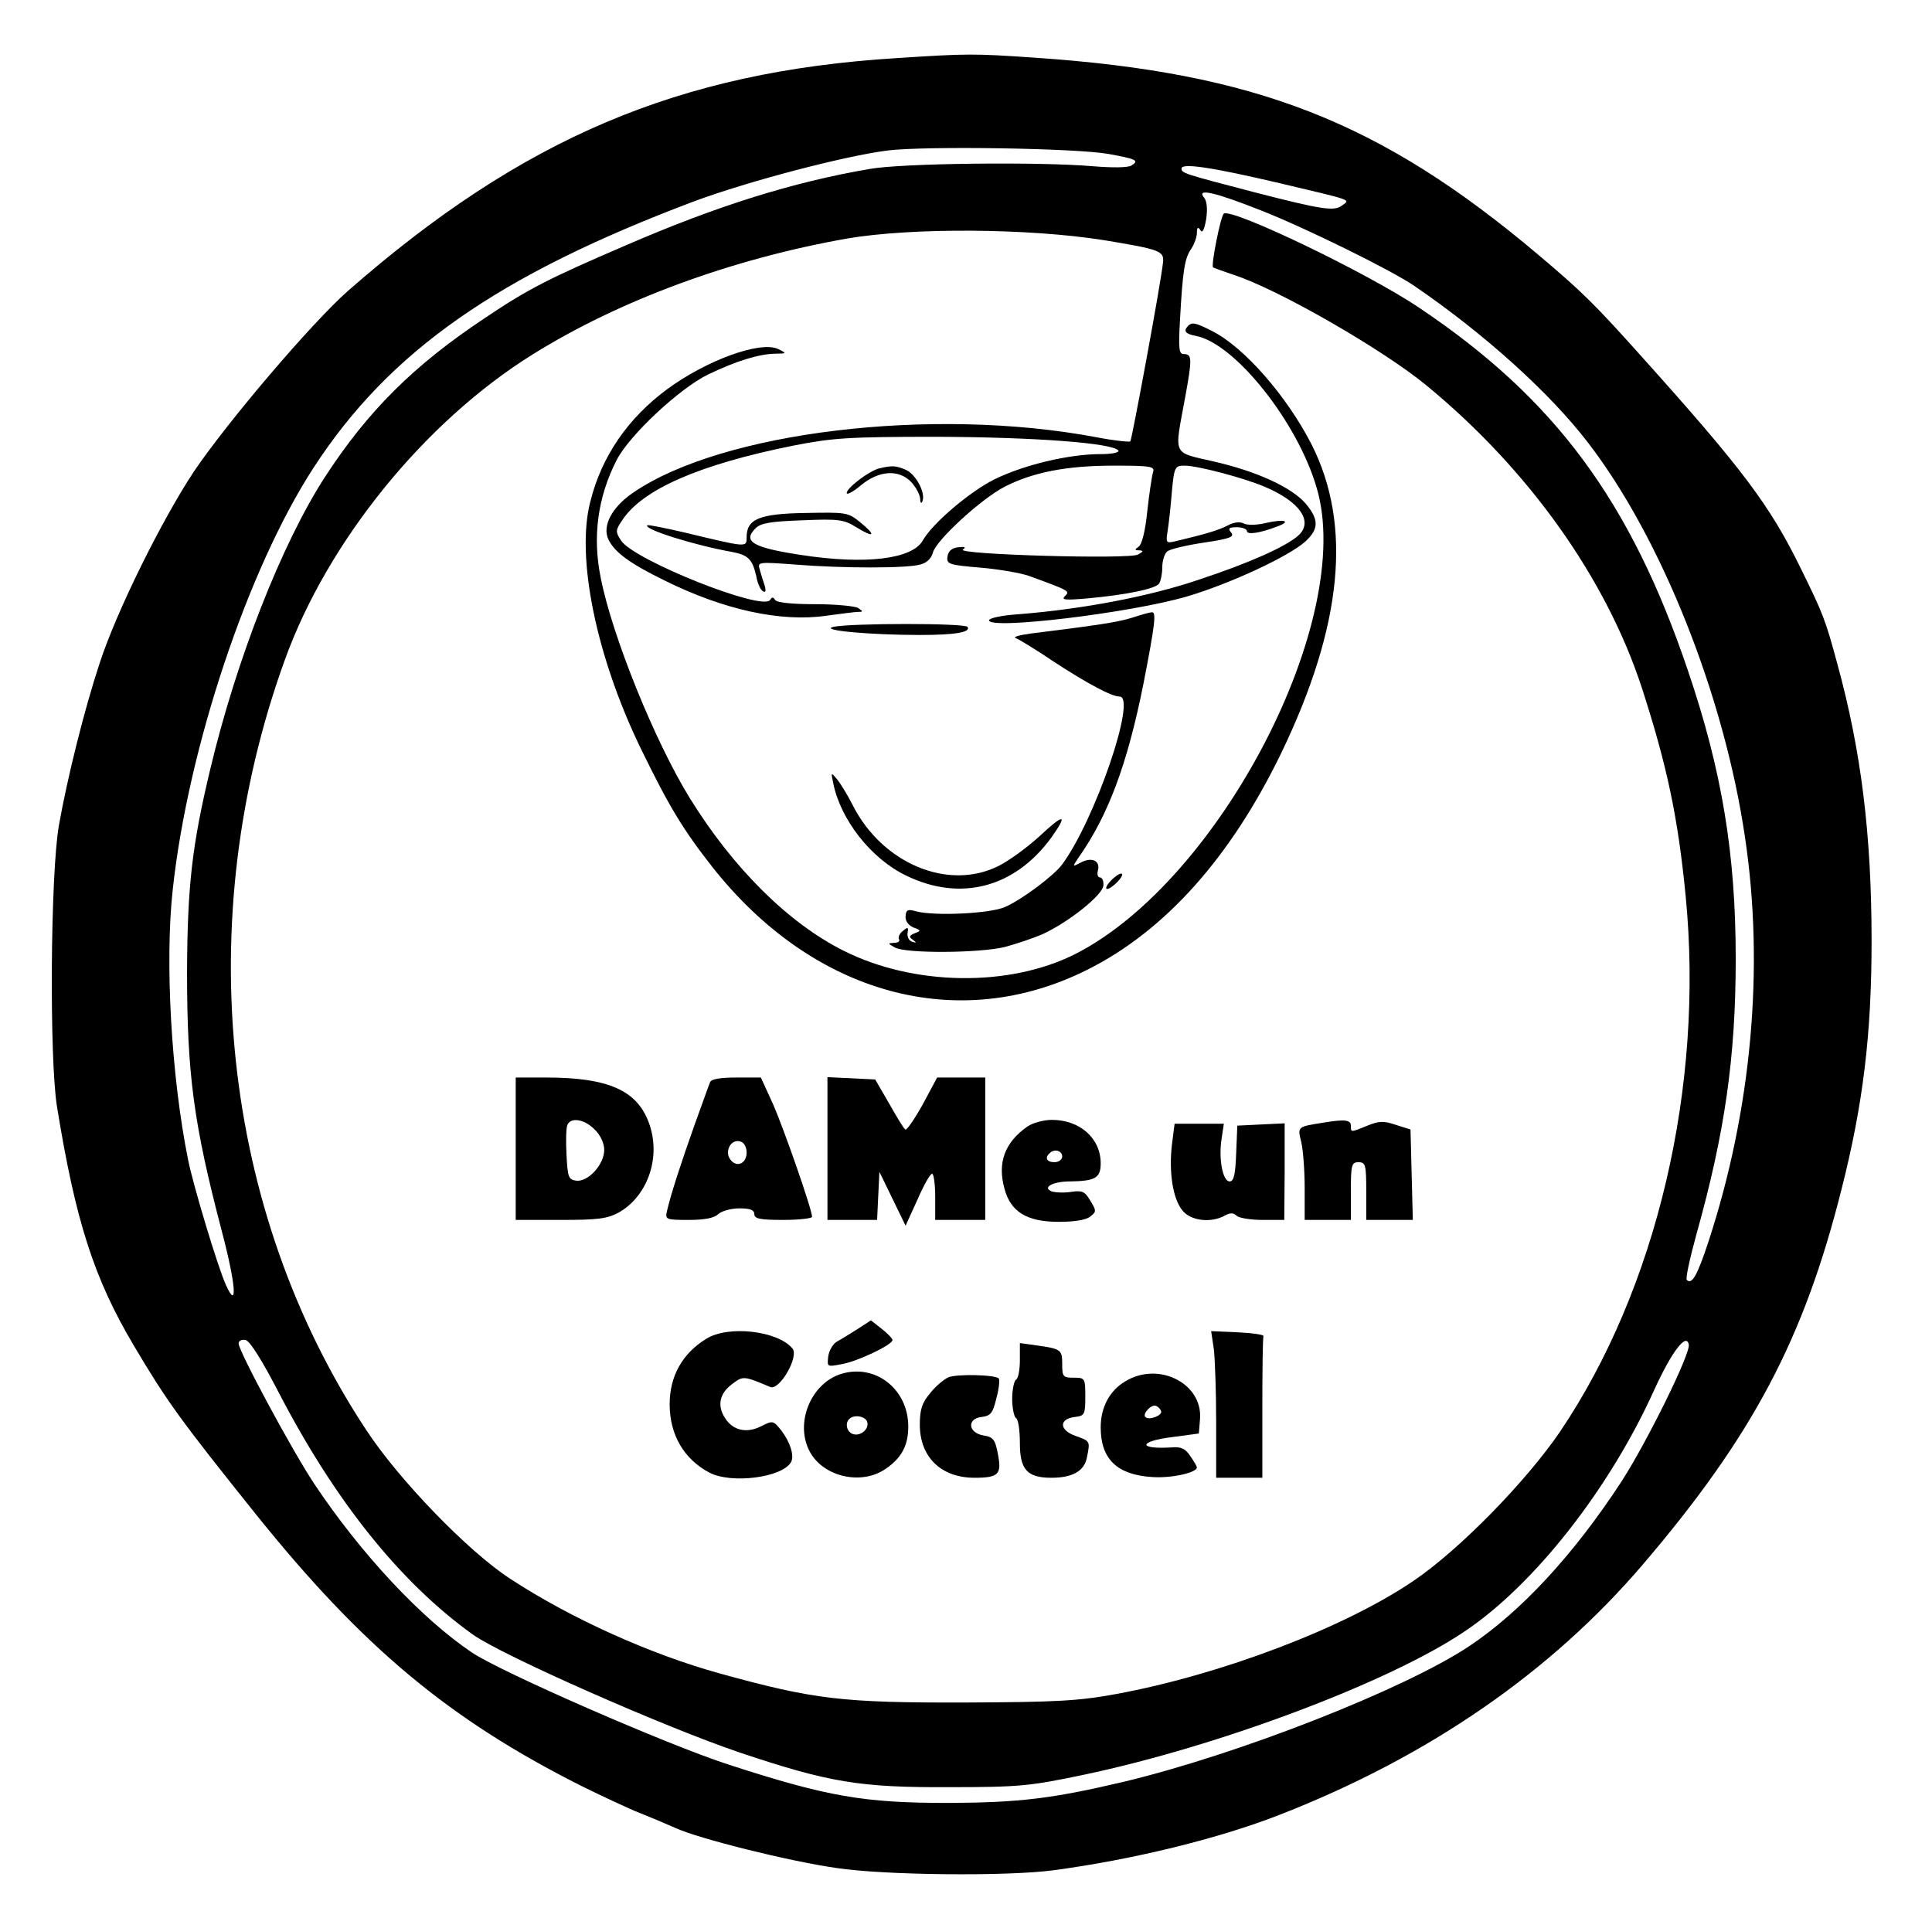 <?xml version="1.0" standalone="no"?>
<!DOCTYPE svg PUBLIC "-//W3C//DTD SVG 20010904//EN"
 "http://www.w3.org/TR/2001/REC-SVG-20010904/DTD/svg10.dtd">
<svg version="1.0" xmlns="http://www.w3.org/2000/svg"
 width="502pt" height="501pt" viewBox="0 0 502 501"
 preserveAspectRatio="xMidYMid meet">

<g transform="translate(0,501) scale(0.1,-0.1)"
fill="#000000" stroke="none">
<path d="M2330 4859 c-566 -35 -973 -208 -1426 -605 -94 -83 -312 -339 -400
-469 -84 -127 -201 -363 -245 -498 -40 -121 -84 -298 -106 -422 -22 -127 -25
-605 -5 -730 48 -297 96 -447 200 -622 86 -145 120 -192 317 -438 277 -345
502 -533 846 -706 55 -27 123 -59 151 -70 28 -11 70 -29 93 -39 61 -28 293
-86 418 -104 125 -19 443 -22 564 -6 208 28 429 82 590 145 386 151 703 370
942 650 285 334 418 585 516 975 56 221 78 402 78 645 0 276 -27 494 -89 720
-31 115 -37 130 -94 246 -81 166 -152 260 -415 553 -121 135 -153 167 -268
264 -410 346 -735 473 -1307 512 -159 11 -177 11 -360 -1z m550 -249 c72 -13
81 -17 60 -30 -9 -6 -51 -6 -100 -2 -139 12 -497 8 -580 -7 -200 -34 -400 -97
-635 -199 -200 -86 -253 -113 -366 -189 -185 -123 -304 -242 -415 -413 -112
-173 -230 -474 -298 -760 -47 -197 -59 -301 -60 -525 0 -267 17 -394 90 -673
37 -140 42 -210 11 -141 -21 46 -85 259 -98 324 -44 217 -61 517 -40 705 40
367 195 832 366 1095 197 303 479 500 989 692 140 52 391 118 503 132 99 12
488 6 573 -9z m445 -76 c194 -46 184 -42 162 -58 -20 -16 -55 -10 -226 34
-184 48 -191 50 -191 62 0 15 76 4 255 -38z m-48 -71 c117 -46 340 -156 398
-196 183 -125 353 -279 451 -407 191 -248 354 -658 408 -1025 51 -340 17 -710
-95 -1052 -29 -88 -43 -112 -56 -99 -4 3 8 57 25 119 74 264 102 461 102 716
0 272 -36 489 -124 748 -149 441 -346 707 -698 943 -133 90 -485 259 -508 245
-8 -5 -34 -135 -28 -140 2 -1 26 -10 53 -19 115 -37 388 -194 502 -288 266
-219 466 -501 559 -785 66 -204 94 -337 114 -542 48 -494 -75 -1019 -327
-1392 -88 -129 -261 -306 -379 -386 -180 -123 -502 -245 -774 -295 -98 -18
-155 -21 -390 -22 -322 -1 -395 8 -638 75 -182 50 -390 144 -547 247 -109 71
-289 257 -374 387 -376 570 -456 1323 -211 2000 111 308 363 619 644 794 226
141 517 248 816 301 169 29 472 27 668 -4 145 -24 157 -28 154 -57 -5 -52 -81
-461 -85 -466 -3 -2 -43 2 -89 11 -426 80 -974 14 -1204 -145 -54 -37 -80 -86
-63 -121 16 -33 55 -62 145 -106 155 -77 303 -109 421 -92 37 5 75 10 83 10
13 0 13 1 0 10 -8 5 -59 10 -112 10 -60 0 -99 4 -104 11 -5 8 -8 8 -13 0 -19
-30 -353 103 -387 154 -15 23 -15 27 2 52 52 81 201 146 445 195 102 20 142
23 374 23 252 -1 458 -16 471 -36 3 -5 -18 -9 -46 -9 -83 0 -200 -28 -277 -66
-65 -33 -160 -114 -185 -158 -27 -49 -149 -64 -317 -38 -125 19 -152 35 -118
69 14 14 39 18 122 21 94 4 108 2 140 -18 47 -29 53 -22 10 13 -32 26 -37 26
-143 24 -120 -2 -152 -16 -152 -63 0 -27 2 -27 -160 12 -52 12 -96 21 -98 19
-11 -10 123 -52 219 -69 43 -8 54 -19 64 -63 3 -18 11 -36 17 -39 7 -5 9 0 5
14 -4 12 -10 31 -13 42 -6 20 -4 20 92 13 123 -10 290 -10 325 0 17 4 29 16
33 31 8 32 126 140 186 171 74 38 162 55 283 55 99 0 108 -2 103 -17 -3 -10
-10 -56 -15 -102 -5 -50 -14 -87 -23 -92 -10 -7 -10 -9 2 -9 12 -1 11 -3 -3
-11 -22 -13 -474 0 -455 13 9 6 5 8 -12 6 -17 -2 -26 -10 -28 -24 -3 -20 3
-22 85 -29 48 -4 106 -14 128 -22 107 -39 105 -39 92 -52 -10 -10 1 -11 58 -6
100 9 179 25 187 39 4 6 8 25 8 42 0 17 6 36 13 41 6 6 49 16 95 23 68 10 80
15 71 26 -9 11 -6 14 15 14 14 0 26 -5 26 -10 0 -10 32 -6 79 12 38 14 18 20
-30 9 -24 -6 -50 -6 -58 -1 -10 5 -26 3 -42 -6 -24 -12 -53 -21 -137 -41 -22
-5 -23 -3 -18 28 3 19 8 64 11 102 6 64 8 67 33 67 34 0 154 -32 206 -54 94
-39 130 -92 89 -128 -33 -29 -127 -71 -257 -114 -129 -44 -304 -77 -468 -90
-45 -3 -78 -10 -78 -16 0 -25 367 19 514 62 112 33 267 105 309 144 34 32 34
56 0 97 -36 42 -126 84 -240 110 -108 25 -102 12 -74 164 19 104 19 115 -4
115 -12 0 -13 17 -9 88 7 128 12 161 29 185 8 12 15 31 15 42 0 15 3 16 9 7 5
-9 10 0 15 28 4 27 2 47 -5 56 -22 26 27 15 148 -33z m-2552 -3073 c146 -281
315 -492 503 -627 75 -54 501 -242 697 -308 230 -77 310 -90 540 -89 185 0
211 3 350 32 352 74 796 241 991 373 182 122 378 373 493 629 45 98 83 148 89
116 5 -23 -109 -254 -175 -356 -124 -190 -261 -338 -396 -428 -169 -112 -597
-280 -897 -352 -187 -44 -271 -54 -455 -55 -220 0 -314 16 -570 99 -161 52
-593 241 -669 292 -132 89 -288 256 -410 439 -57 86 -196 344 -196 364 0 7 8
11 18 9 11 -2 43 -53 87 -138z"/>
<path d="M3087 4163 c-13 -13 -7 -21 21 -26 101 -20 263 -223 313 -394 102
-341 -251 -1021 -627 -1212 -172 -87 -421 -83 -603 9 -143 72 -286 214 -398
395 -91 147 -202 421 -232 573 -22 107 -8 210 41 306 33 65 164 187 238 223
73 35 131 53 175 54 29 0 30 1 7 12 -46 22 -186 -29 -288 -104 -102 -75 -171
-175 -200 -292 -38 -144 15 -403 131 -642 74 -152 110 -211 186 -308 262 -332
639 -435 974 -267 202 101 373 292 505 565 158 329 184 590 78 800 -64 125
-175 253 -259 295 -41 21 -52 24 -62 13z"/>
<path d="M2285 3793 c-26 -6 -85 -51 -85 -64 0 -6 17 3 37 20 47 39 99 42 131
8 12 -13 22 -32 23 -43 0 -11 3 -14 6 -6 8 22 -17 69 -43 81 -26 11 -35 12
-69 4z"/>
<path d="M2942 3405 c-38 -12 -93 -20 -262 -41 -30 -4 -49 -9 -41 -12 8 -3 53
-30 100 -62 86 -56 149 -90 170 -90 46 0 -64 -321 -149 -436 -21 -29 -105 -92
-149 -111 -38 -17 -183 -24 -231 -11 -21 6 -26 4 -27 -13 -1 -12 7 -23 20 -29
20 -7 21 -9 4 -15 -15 -6 -16 -10 -5 -17 10 -8 10 -9 -2 -5 -8 2 -13 12 -12
22 3 16 1 17 -12 6 -9 -7 -13 -17 -10 -22 3 -5 -3 -9 -13 -9 -17 -1 -16 -2 2
-12 27 -16 218 -15 285 1 30 8 75 23 100 34 67 31 155 101 157 126 1 11 -3 21
-9 21 -6 0 -8 9 -5 19 6 25 -17 35 -46 19 -21 -11 -21 -11 -5 13 77 109 127
242 169 452 30 154 34 187 22 186 -5 0 -27 -6 -51 -14z"/>
<path d="M2165 3381 c-37 -9 97 -21 225 -21 92 0 133 7 124 21 -6 10 -304 10
-349 0z"/>
<path d="M2165 2975 c19 -95 98 -196 189 -240 141 -69 283 -32 378 99 44 62
33 63 -31 3 -33 -30 -81 -65 -108 -78 -130 -64 -300 7 -377 158 -13 26 -32 57
-41 68 -16 19 -16 19 -10 -10z"/>
<path d="M2885 2720 c-10 -11 -14 -20 -8 -20 5 0 18 9 28 20 10 11 14 20 8 20
-5 0 -18 -9 -28 -20z"/>
<path d="M1340 2025 l0 -185 116 0 c99 0 122 3 153 20 76 44 110 147 76 235
-31 82 -106 115 -265 115 l-80 0 0 -185z m205 50 c15 -14 25 -36 25 -53 0 -38
-42 -84 -73 -80 -20 3 -22 9 -25 67 -2 35 -1 70 2 77 8 22 45 16 71 -11z"/>
<path d="M1845 2198 c-3 -7 -21 -58 -41 -113 -34 -96 -60 -175 -71 -222 -5
-22 -3 -23 57 -23 41 0 66 5 76 15 9 8 33 15 55 15 28 0 39 -4 39 -15 0 -12
15 -15 75 -15 41 0 75 4 75 8 0 19 -73 228 -101 292 l-32 70 -64 0 c-42 0 -65
-4 -68 -12z m95 -183 c0 -26 -22 -39 -39 -22 -22 22 -2 61 25 50 8 -3 14 -15
14 -28z"/>
<path d="M2150 2025 l0 -185 65 0 64 0 3 63 3 62 34 -70 34 -70 31 68 c16 37
33 67 38 67 4 0 8 -27 8 -60 l0 -60 65 0 65 0 0 185 0 185 -62 0 -63 0 -38
-71 c-22 -39 -42 -68 -45 -64 -4 3 -23 34 -42 68 l-36 62 -62 3 -62 3 0 -186z"/>
<path d="M2670 2083 c-59 -41 -79 -94 -60 -162 16 -60 58 -86 141 -86 41 0 72
5 82 14 16 12 16 15 0 41 -14 24 -21 27 -49 23 -18 -3 -41 -2 -51 1 -26 10 2
26 47 26 66 1 80 9 80 47 0 65 -54 113 -127 113 -21 0 -50 -8 -63 -17z m90
-78 c0 -8 -9 -15 -20 -15 -20 0 -26 11 -13 23 12 13 33 7 33 -8z"/>
<path d="M3440 2093 c-69 -11 -69 -10 -59 -50 5 -21 9 -75 9 -120 l0 -83 60 0
60 0 0 75 c0 68 2 75 20 75 18 0 20 -7 20 -75 l0 -75 60 0 61 0 -3 117 -3 118
-38 12 c-32 11 -44 10 -74 -2 -44 -18 -43 -18 -43 0 0 15 -16 17 -70 8z"/>
<path d="M3045 2035 c-8 -70 2 -139 27 -170 21 -27 73 -34 110 -14 14 8 23 8
31 0 6 -6 36 -11 68 -11 l56 0 1 125 0 126 -62 -3 -61 -3 -3 -72 c-2 -55 -6
-73 -17 -73 -18 0 -29 59 -21 110 l6 40 -64 0 -64 0 -7 -55z"/>
<path d="M2229 1557 c-19 -12 -43 -27 -54 -33 -11 -6 -21 -24 -23 -39 -3 -27
-3 -27 34 -20 42 7 134 51 133 63 0 4 -13 17 -28 29 l-28 22 -34 -22z"/>
<path d="M1835 1531 c-62 -38 -95 -97 -95 -170 0 -79 37 -143 104 -178 56 -29
187 -13 211 27 10 16 -2 53 -25 83 -21 26 -22 26 -52 11 -37 -19 -73 -12 -94
21 -21 32 -15 64 19 89 28 21 29 21 98 -8 24 -11 76 79 58 100 -38 46 -167 61
-224 25z"/>
<path d="M3154 1504 c3 -26 6 -111 6 -190 l0 -144 60 0 60 0 0 180 c0 99 1
183 3 188 1 4 -29 8 -67 10 l-69 3 7 -47z"/>
<path d="M2650 1476 c0 -25 -4 -48 -10 -51 -5 -3 -10 -26 -10 -50 0 -24 5 -47
10 -50 6 -3 10 -33 10 -65 0 -69 19 -90 82 -90 54 0 85 17 92 52 9 44 9 43
-30 57 -42 15 -43 44 -1 49 25 3 27 6 27 53 0 48 -1 49 -30 49 -28 0 -30 3
-30 35 0 38 -3 40 -67 49 l-43 6 0 -44z"/>
<path d="M2186 1440 c-78 -24 -121 -126 -83 -200 34 -67 134 -91 198 -47 41
28 59 60 59 110 0 97 -85 164 -174 137z m67 -124 c7 -19 -18 -40 -38 -32 -15
6 -20 28 -8 39 12 12 41 7 46 -7z"/>
<path d="M2464 1431 c-11 -5 -33 -23 -47 -41 -21 -25 -27 -42 -27 -82 0 -84
55 -138 142 -138 63 0 71 9 61 61 -7 38 -12 45 -38 49 -40 7 -43 44 -4 48 23
3 29 10 38 49 7 25 9 48 6 51 -9 10 -110 12 -131 3z"/>
<path d="M2923 1420 c-40 -24 -63 -67 -63 -119 0 -82 42 -123 132 -129 50 -4
118 11 118 25 0 2 -7 15 -17 29 -12 19 -24 25 -47 23 -91 -6 -89 16 2 27 l67
9 3 37 c8 93 -108 152 -195 98z m94 -77 c4 -11 -32 -25 -41 -15 -8 8 15 33 27
29 6 -2 12 -8 14 -14z"/>
</g>
</svg>

